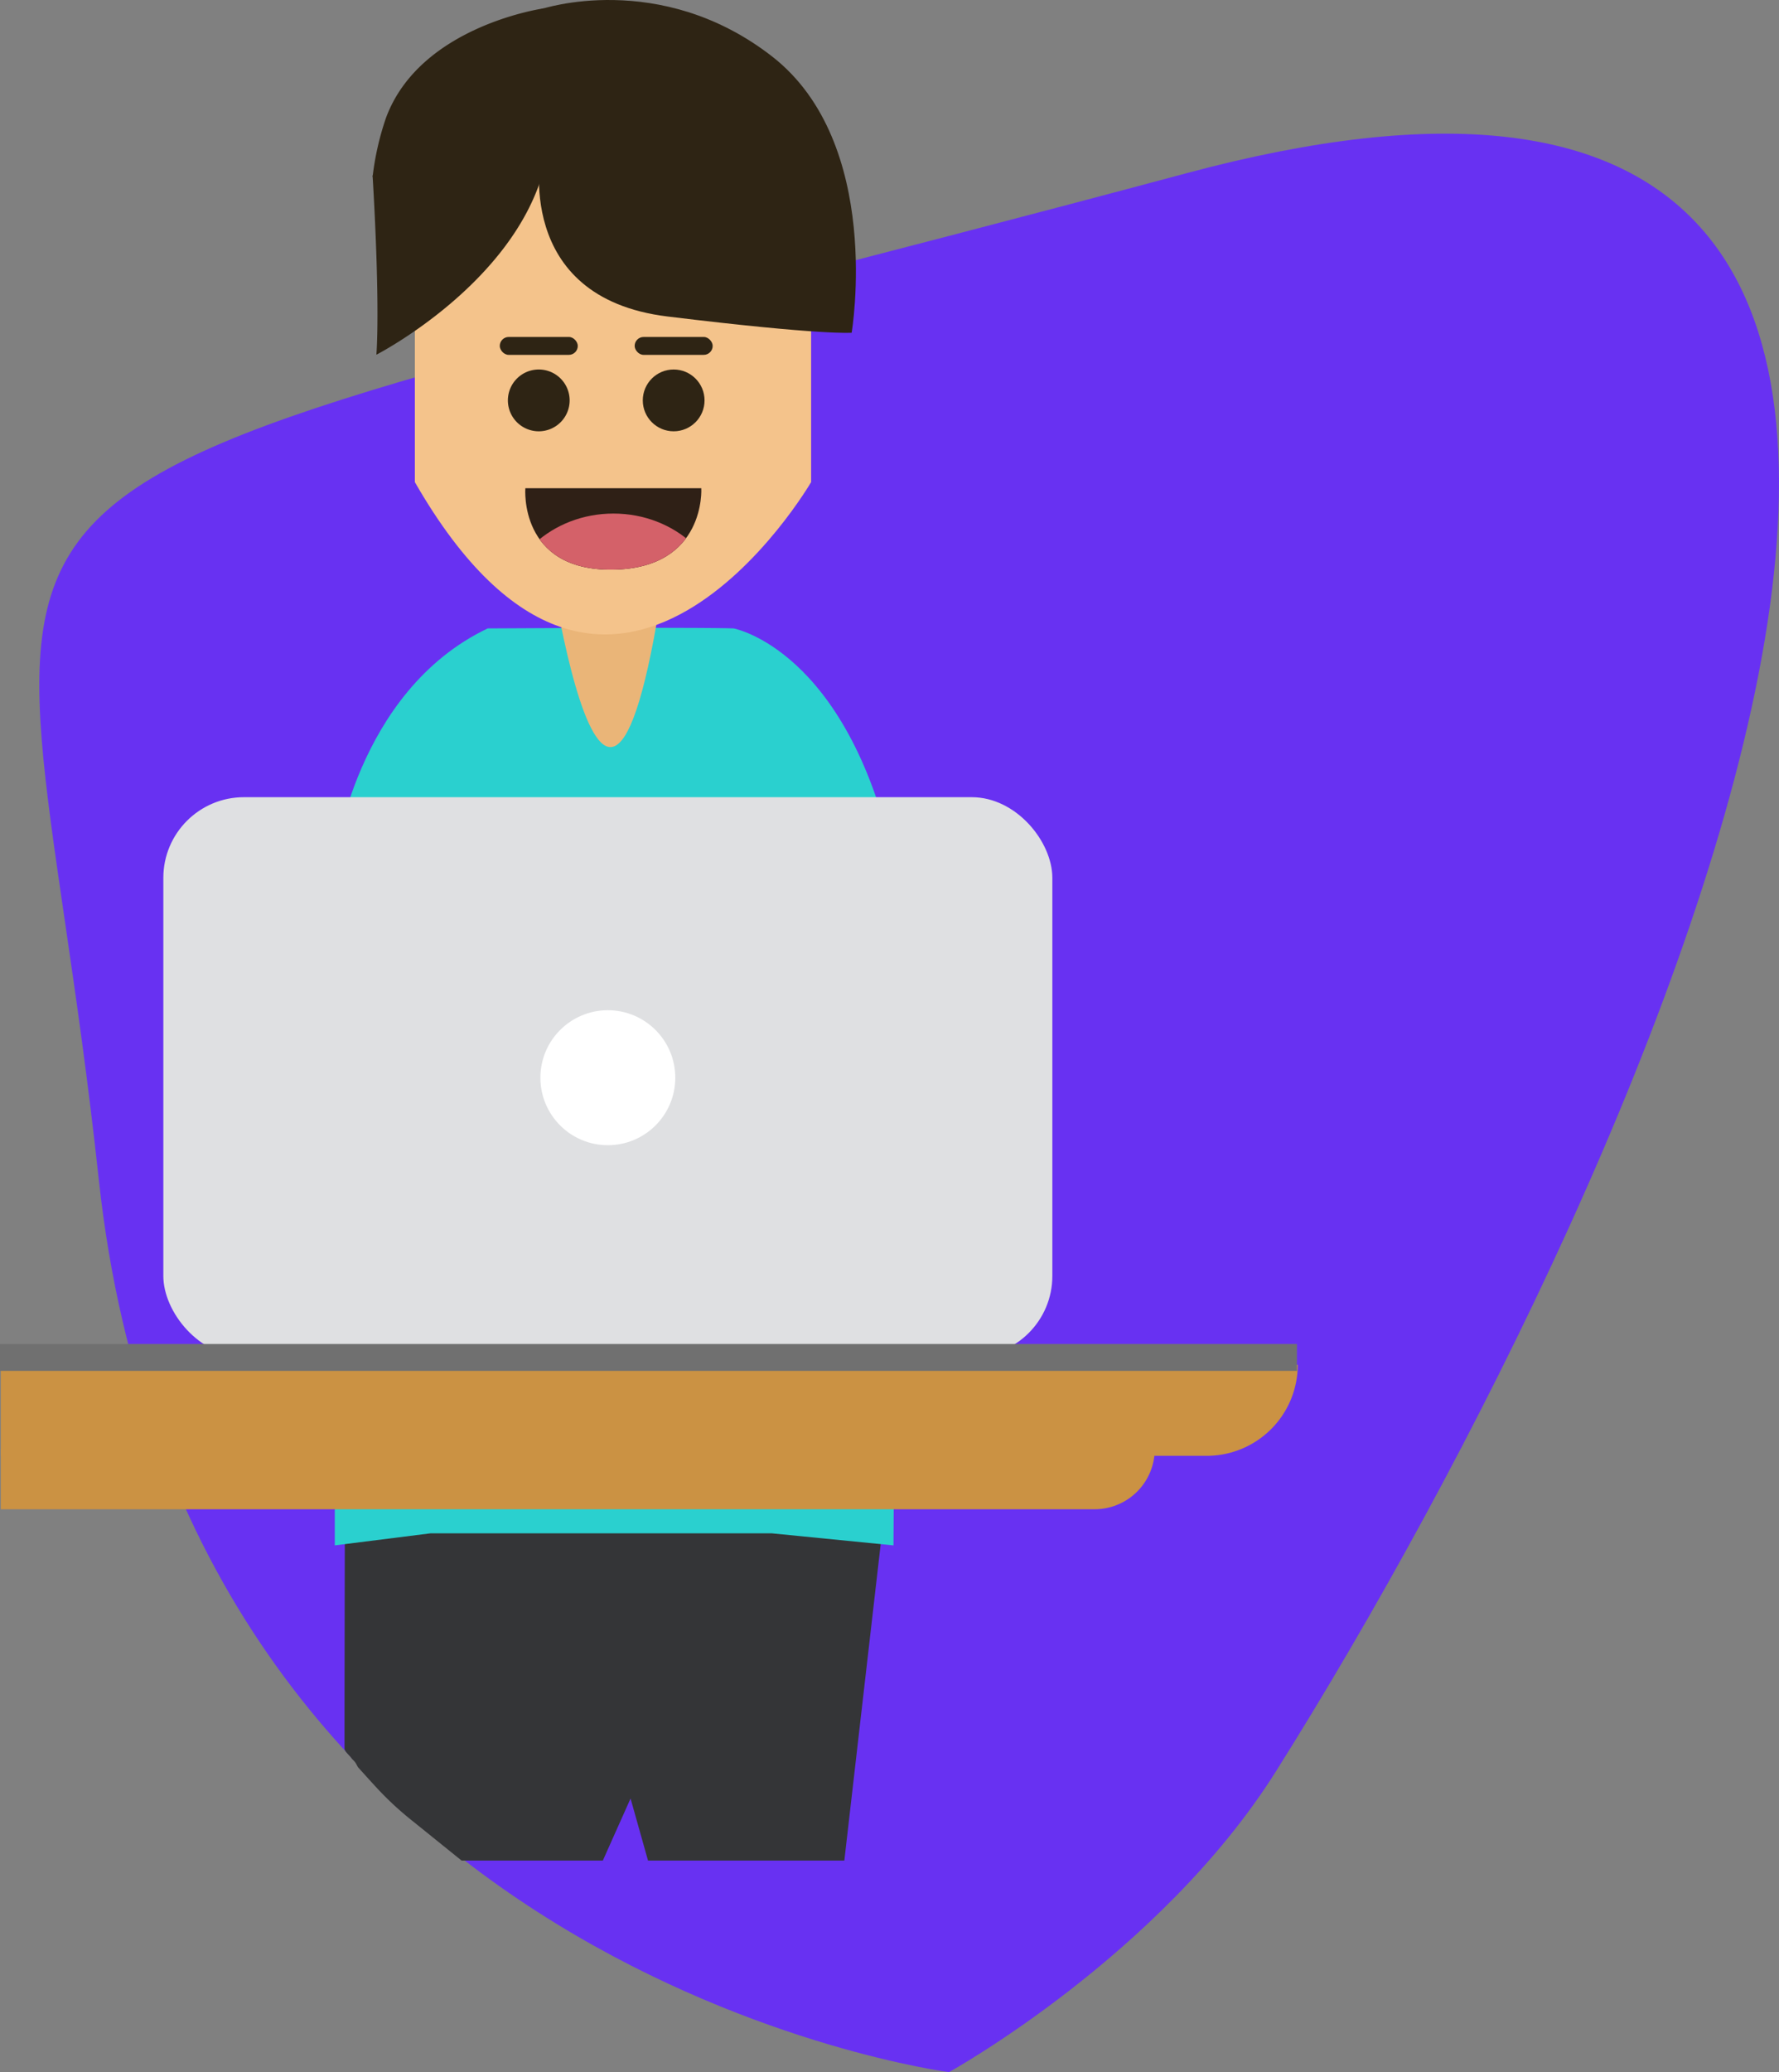 <svg xmlns="http://www.w3.org/2000/svg" xmlns:xlink="http://www.w3.org/1999/xlink" width="529.666" height="616.569" viewBox="0 0 529.666 616.569">
  <rect x="0" y="0" width="529.666" height="616.569" fill="#808080" stroke="none"/>
  <defs>
    <clipPath id="clip-path">
      <path id="Path_21" data-name="Path 21" d="M7548.706-1050h52.384s1.491,23.91-26.452,24.229S7548.706-1050,7548.706-1050Z" transform="translate(-7548.674 1050)" fill="#2f2016"/>
    </clipPath>
  </defs>
  <g id="Group_10" data-name="Group 10" transform="translate(-6236.5 -38.045)">
    <path id="Path_26" data-name="Path 26" d="M6597.091,114.243C6192.667,222.608,6247.7,177.76,6273.2,413.82S6526.325,679.29,6526.325,679.29s62.852-34.7,97.352-89.515C6737.382,409.114,6906.88,31.235,6597.091,114.243Z" transform="translate(-7.271 -24.676)" fill="#6831f2"/>
    <g id="person_use_computer" transform="translate(6236.5 38.045)">
      <path id="Path_25" data-name="Path 25" d="M6929.688-428.583h160.254l-11.54,100.4h-58.451l-5.2-18.474-8.257,18.474h-42.046l-14.864-11.985a93.517,93.517,0,0,1-10.782-10.072c-1.778-1.911-2.818-3.1-5.042-5.544-.51-.556-.557-1.336-1.679-2.391-.312-.284-.642-.849-1.109-1.273-.125-.225-1.385-1.318-1.385-1.988C6929.587-386.535,6929.688-428.583,6929.688-428.583Z" transform="translate(-6827.014 881.807)" fill="#343537"/>
      <path id="Path_24" data-name="Path 24" d="M6916.512-314.255s6.24-49.984,45.515-68.717c67.156-.391,73.216,0,73.216,0s33.649,6.12,47.6,68.717c.938,80.094,0,204.13,0,204.13l-36.241-3.586h-101.6l-28.5,3.586Z" transform="translate(-6816.826 569.959)" fill="#2ad0cf"/>
      <g id="Group_7" data-name="Group 7" transform="translate(48.631 237.208)">
        <rect id="Rectangle_25" data-name="Rectangle 25" width="264.687" height="166.458" rx="24" fill="#dfe0e2"/>
        <circle id="Ellipse_8" data-name="Ellipse 8" cx="20.081" cy="20.081" r="20.081" transform="translate(112.262 63.389)" fill="#fff"/>
      </g>
      <path id="Path_15" data-name="Path 15" d="M7074.665-925.09" transform="translate(-6893.61 1164.674)" fill="none" stroke="#707070" stroke-width="1"/>
      <path id="Path_23" data-name="Path 23" d="M7065.956-307.839c-18.645,151.374-38.107,0-38.107,0Z" transform="translate(-6866.04 462.864)" fill="#eab578"/>
      <g id="Group_8" data-name="Group 8" transform="translate(110.901)">
        <path id="Path_14" data-name="Path 14" d="M6937.759-1065.432c58.576,101.977,117.979,0,117.979,0v-90.641H6937.759Z" transform="translate(-6925.143 1208.884)" fill="#f4c38b"/>
        <g id="Group_6" data-name="Group 6" transform="translate(0)">
          <path id="Path_16" data-name="Path 16" d="M7108.206-1433.209s9.565-56.486-23.826-82.316-68.626-13.97-68.626-13.97v42.379s-8.757,43.412,37.629,49.076S7108.206-1433.209,7108.206-1433.209Z" transform="translate(-6965.541 1532.213)" fill="#2e2414"/>
          <path id="Path_17" data-name="Path 17" d="M6962.937-1527.156s-37.1,5.084-47.252,32.688a83.468,83.468,0,0,0-3.965,17.5c-.046.506-.037-1.081,0-.449,2.368,40.234,1.125,53.361,1.125,53.361s41.347-21.194,50.093-56.054" transform="translate(-6911.688 1529.603)" fill="#2e2414"/>
        </g>
        <path id="Path_18" data-name="Path 18" d="M9.194,0A9.194,9.194,0,1,1,0,9.194,9.194,9.194,0,0,1,9.194,0Z" transform="translate(40.314 109.945)" fill="#2e2414"/>
        <circle id="Ellipse_10" data-name="Ellipse 10" cx="9.194" cy="9.194" r="9.194" transform="translate(80.477 109.945)" fill="#2e2414"/>
        <rect id="Rectangle_26" data-name="Rectangle 26" width="23.227" height="5.323" rx="2.661" transform="translate(37.895 100.268)" fill="#2e2414"/>
        <rect id="Rectangle_27" data-name="Rectangle 27" width="23.227" height="5.323" rx="2.661" transform="translate(78.058 100.268)" fill="#2e2414"/>
        <g id="Mask_Group_2" data-name="Mask Group 2" transform="translate(45.479 145.269)" clip-path="url(#clip-path)">
          <ellipse id="Ellipse_11" data-name="Ellipse 11" cx="33.126" cy="30.272" rx="33.126" ry="30.272" transform="translate(-6.864 7.543)" fill="#d46169"/>
          <path id="Path_20" data-name="Path 20" d="M7548.706-1050h52.384s1.491,23.91-26.452,24.229S7548.706-1050,7548.706-1050Z" transform="translate(-7548.674 1050)" fill="#2f2016"/>
          <ellipse id="Ellipse_12" data-name="Ellipse 12" cx="33.126" cy="30.272" rx="33.126" ry="30.272" transform="translate(-6.864 7.543)" fill="#d46169"/>
        </g>
      </g>
      <g id="Group_9" data-name="Group 9" transform="translate(0.242 406.085)">
        <path id="Rectangle_28" data-name="Rectangle 28" d="M0,0H386.143a0,0,0,0,1,0,0V0a27.1,27.1,0,0,1-27.1,27.1H0a0,0,0,0,1,0,0V0A0,0,0,0,1,0,0Z" transform="translate(0 0)" fill="#cb9243"/>
        <path id="Rectangle_29" data-name="Rectangle 29" d="M0,0H343.561a0,0,0,0,1,0,0V0a17.9,17.9,0,0,1-17.9,17.9H0a0,0,0,0,1,0,0V0A0,0,0,0,1,0,0Z" transform="translate(0 25.098)" fill="#cb9243"/>
      </g>
      <line id="Line_13" data-name="Line 13" x2="386.143" transform="translate(0 403.908)" fill="none" stroke="#707070" stroke-width="8"/>
    </g>
  </g>
</svg>
